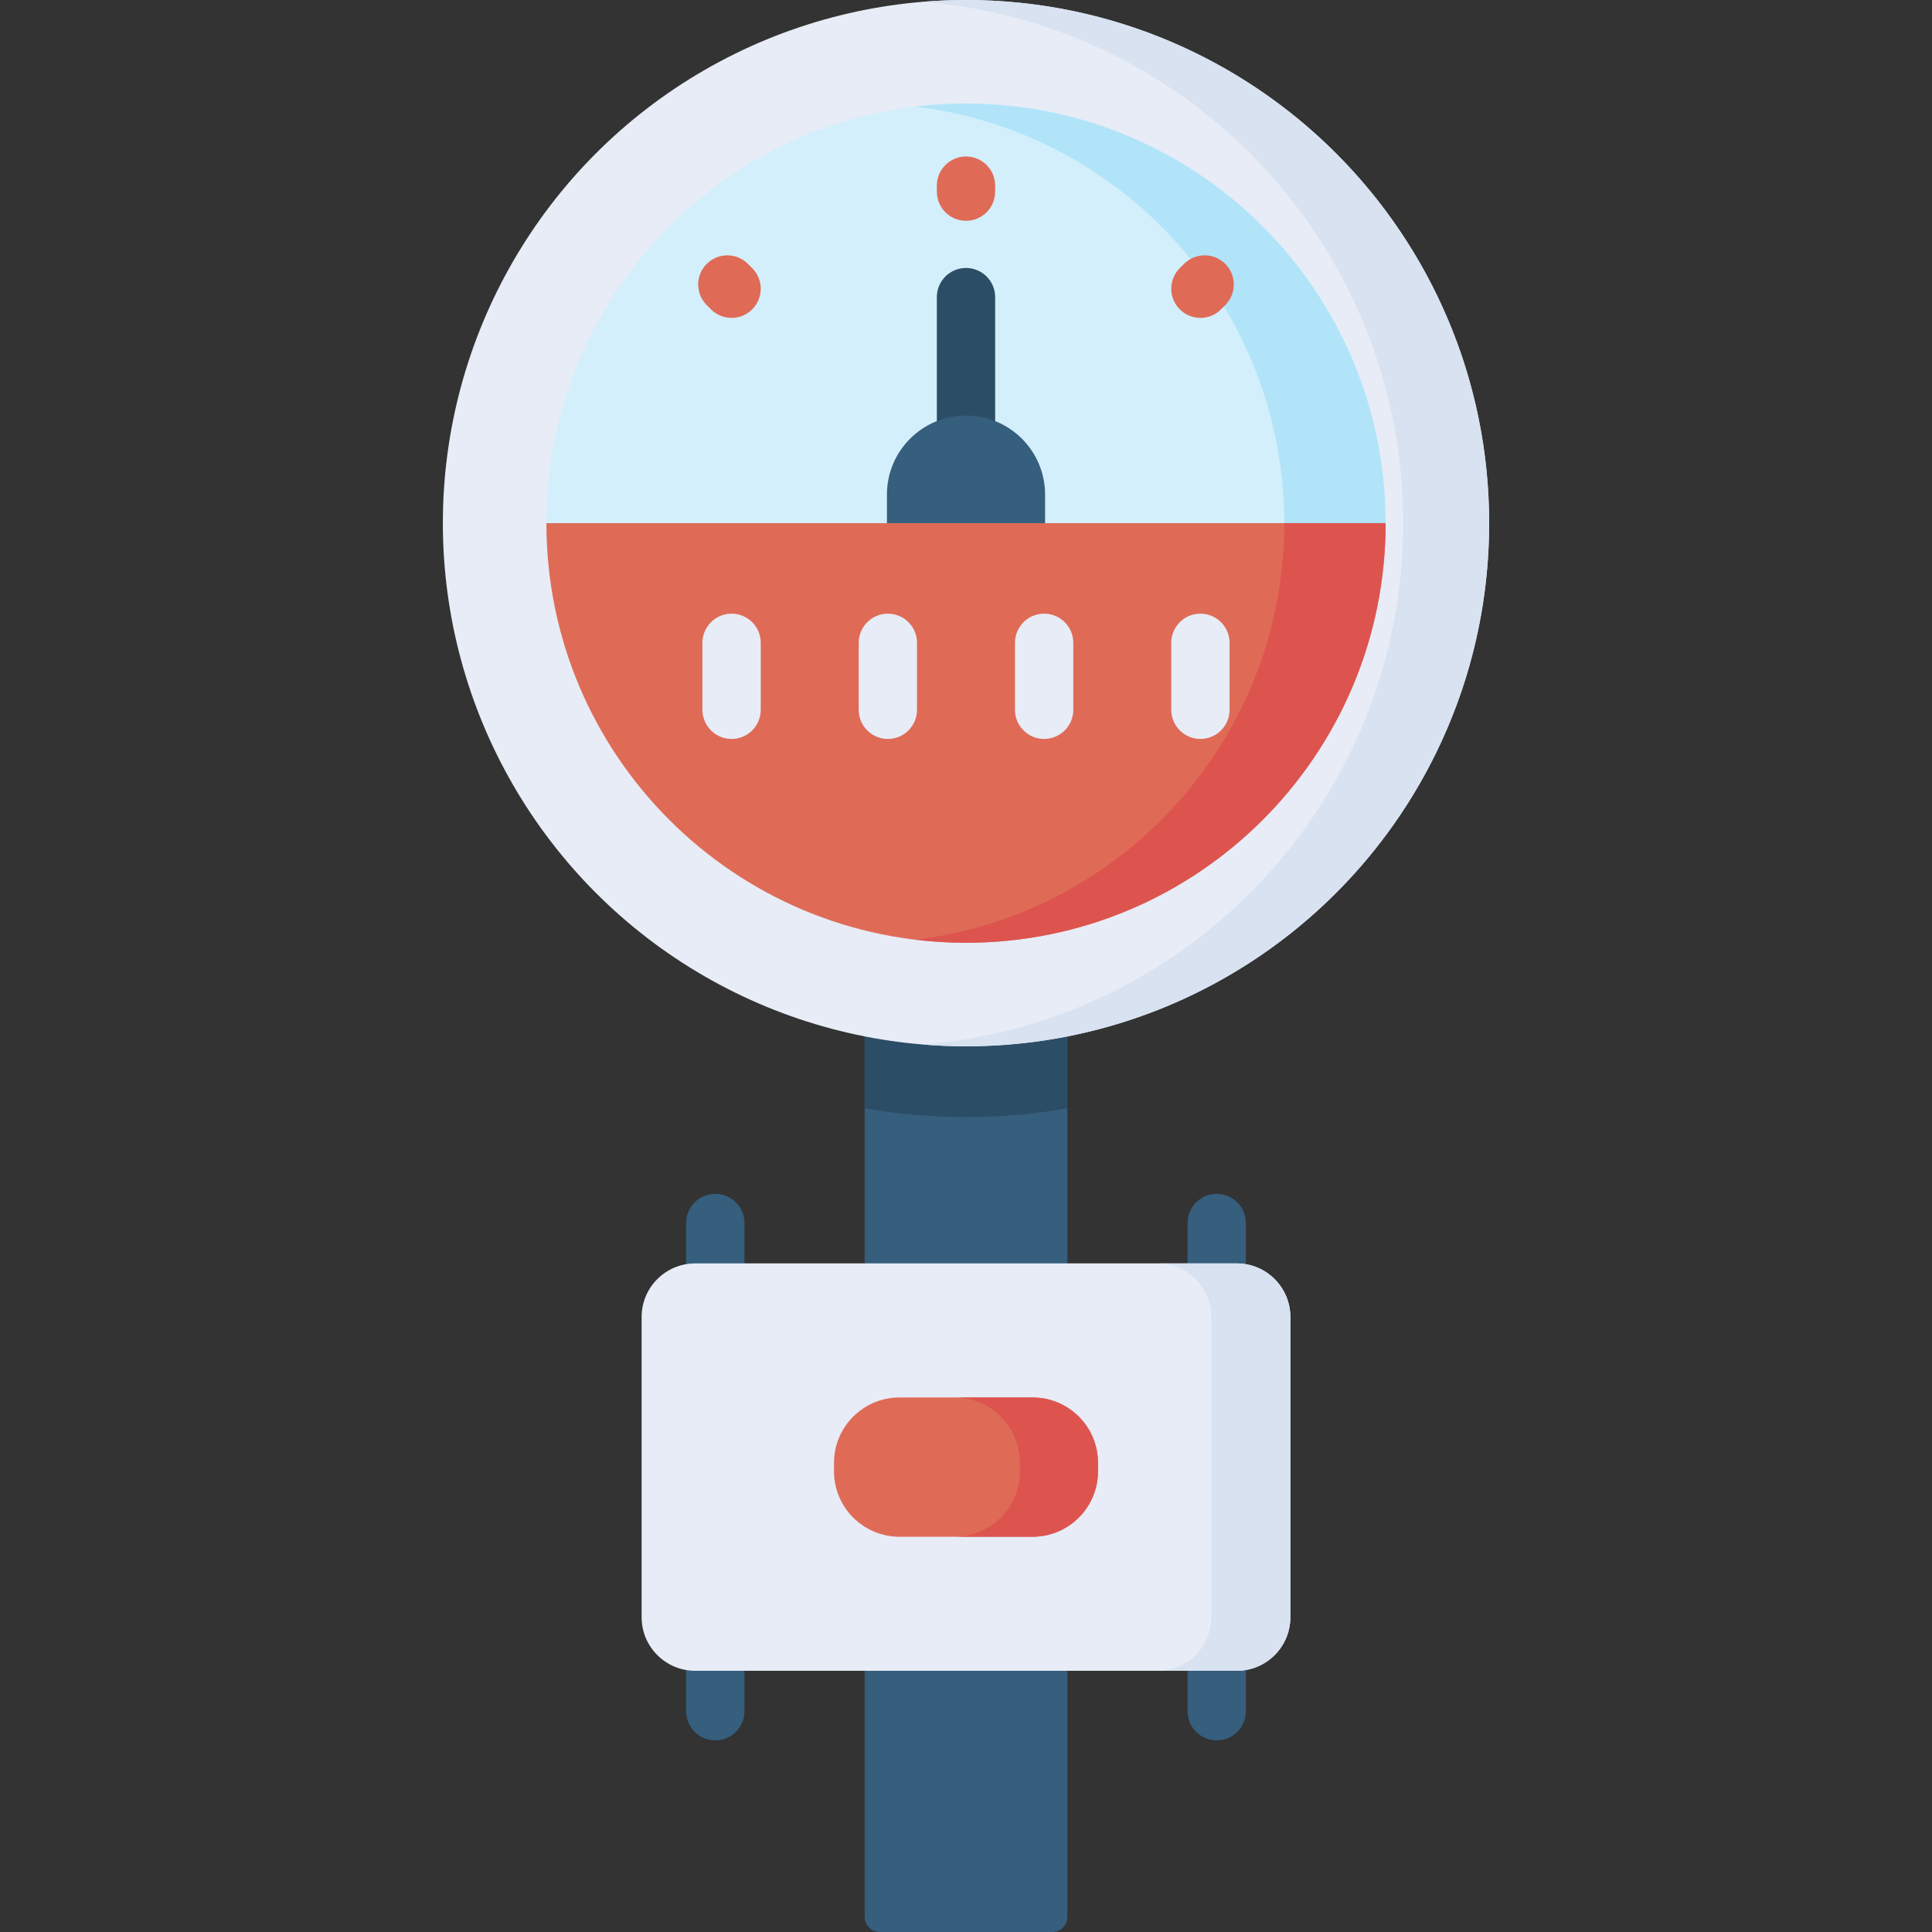 <svg id="Capa_1" enable-background="new 0 0 512 512" height="512" viewBox="0 0 512 512" width="512" xmlns="http://www.w3.org/2000/svg"><rect x="0" y="0" width="512" height="512" fill="#333333" stroke="none"/><g><g><g><path d="m322.438 352.843c-4.268 0-7.726-3.459-7.726-7.726v-21.013c0-4.268 3.459-7.726 7.726-7.726s7.726 3.459 7.726 7.726v21.013c.001 4.267-3.458 7.726-7.726 7.726z" fill="#365e7d"/></g><g><path d="m189.561 352.843c-4.268 0-7.726-3.459-7.726-7.726v-21.013c0-4.268 3.459-7.726 7.726-7.726 4.268 0 7.726 3.459 7.726 7.726v21.013c0 4.267-3.458 7.726-7.726 7.726z" fill="#365e7d"/></g></g><g><g><path d="m322.438 461.218c-4.268 0-7.726-3.459-7.726-7.726v-21.012c0-4.268 3.459-7.726 7.726-7.726s7.726 3.459 7.726 7.726v21.012c.001 4.267-3.458 7.726-7.726 7.726z" fill="#365e7d"/></g><g><path d="m189.561 461.218c-4.268 0-7.726-3.459-7.726-7.726v-21.012c0-4.268 3.459-7.726 7.726-7.726 4.268 0 7.726 3.459 7.726 7.726v21.012c0 4.267-3.458 7.726-7.726 7.726z" fill="#365e7d"/></g></g><path d="m278.874 512h-45.748c-2.203 0-3.989-1.786-3.989-3.989v-249.857h53.727v249.857c-.001 2.203-1.787 3.989-3.99 3.989z" fill="#365e7d"/><path d="m229.137 293.725c8.731 1.502 17.704 2.293 26.863 2.293s18.133-.792 26.863-2.293v-35.572h-53.727v35.572z" fill="#2b4d66"/><path d="m327.754 442.781h-143.508c-7.849 0-14.211-6.362-14.211-14.211v-79.545c0-7.849 6.362-14.211 14.211-14.211h143.509c7.849 0 14.211 6.362 14.211 14.211v79.545c-.001 7.849-6.363 14.211-14.212 14.211z" fill="#e7ecf6"/><path d="m327.754 334.815h-20.954c7.848.001 14.21 6.363 14.21 14.211v79.544c0 7.849-6.363 14.211-14.211 14.211h-122.556.003 143.509c7.848 0 14.211-6.362 14.211-14.211v-79.544c-.001-7.849-6.363-14.211-14.212-14.211z" fill="#d8e2f1"/><path d="m273.633 407.25h-35.266c-9.583 0-17.352-7.769-17.352-17.352v-2.202c0-9.583 7.769-17.352 17.352-17.352h35.266c9.583 0 17.352 7.769 17.352 17.352v2.202c-.001 9.584-7.769 17.352-17.352 17.352z" fill="#df6b57"/><path d="m273.633 370.346h-20.707c9.583 0 17.352 7.769 17.352 17.352v2.202c0 9.583-7.769 17.352-17.352 17.352h20.707c9.583 0 17.352-7.769 17.352-17.352v-2.202c0-9.584-7.769-17.352-17.352-17.352z" fill="#dd544f"/><circle cx="256" cy="138.641" fill="#e7ecf6" r="138.64"/><path d="m256 0c-3.834 0-7.629.163-11.384.468 71.243 5.791 127.257 65.437 127.257 138.173 0 72.735-56.014 132.382-127.257 138.173 3.755.305 7.55.468 11.384.468 76.569 0 138.64-62.071 138.64-138.64 0-76.571-62.071-138.642-138.64-138.642z" fill="#d8e2f1"/><path d="m367.199 138.641c0-61.414-49.785-111.199-111.199-111.199s-111.199 49.785-111.199 111.199l25.234 20.604h177.092z" fill="#d3effb"/><path d="m256 27.442c-4.547 0-9.028.28-13.432.81 55.079 6.632 97.767 53.522 97.767 110.389l-20.073 20.604h26.863l20.073-20.604c.001-61.414-49.785-111.199-111.198-111.199z" fill="#b1e4f9"/><path d="m256 249.84c61.413 0 111.199-49.785 111.199-111.199h-222.398c0 61.413 49.786 111.199 111.199 111.199z" fill="#df6b57"/><path d="m340.336 138.641c0 56.867-42.689 103.757-97.767 110.389 4.404.53 8.885.81 13.432.81 61.413 0 111.199-49.785 111.199-111.199z" fill="#dd544f"/><g><path d="m256 58.514c-4.268 0-7.726-3.459-7.726-7.726v-1.592c0-4.268 3.459-7.726 7.726-7.726s7.726 3.459 7.726 7.726v1.592c0 4.267-3.459 7.726-7.726 7.726z" fill="#df6b57"/></g><g><path d="m318.121 84.245c-1.977 0-3.955-.755-5.464-2.263-3.017-3.018-3.017-7.909 0-10.928l1.125-1.125c3.018-3.016 7.909-3.016 10.928 0 3.017 3.018 3.017 7.909 0 10.928l-1.125 1.125c-1.509 1.509-3.487 2.263-5.464 2.263z" fill="#df6b57"/></g><g><path d="m193.879 84.245c-1.977 0-3.953-.754-5.461-2.261l-1.126-1.125c-3.019-3.016-3.021-7.908-.005-10.927 3.017-3.02 7.909-3.02 10.927-.005l1.126 1.125c3.019 3.016 3.021 7.908.005 10.927-1.509 1.511-3.488 2.266-5.466 2.266z" fill="#df6b57"/></g><g><path d="m256 128.151c-4.268 0-7.726-3.459-7.726-7.726v-41.685c0-4.268 3.459-7.726 7.726-7.726s7.726 3.459 7.726 7.726v41.684c0 4.268-3.459 7.727-7.726 7.727z" fill="#2b4d66"/></g><g><g><path d="m193.879 195.829c-4.268 0-7.726-3.459-7.726-7.726v-17.748c0-4.268 3.459-7.726 7.726-7.726s7.726 3.459 7.726 7.726v17.748c0 4.267-3.458 7.726-7.726 7.726z" fill="#e7ecf6"/></g><g><path d="m235.293 195.829c-4.268 0-7.726-3.459-7.726-7.726v-17.748c0-4.268 3.459-7.726 7.726-7.726 4.268 0 7.726 3.459 7.726 7.726v17.748c.001 4.267-3.458 7.726-7.726 7.726z" fill="#e7ecf6"/></g><g><path d="m276.707 195.829c-4.268 0-7.726-3.459-7.726-7.726v-17.748c0-4.268 3.459-7.726 7.726-7.726s7.726 3.459 7.726 7.726v17.748c0 4.267-3.459 7.726-7.726 7.726z" fill="#e7ecf6"/></g><g><path d="m318.121 195.829c-4.268 0-7.726-3.459-7.726-7.726v-17.748c0-4.268 3.459-7.726 7.726-7.726s7.726 3.459 7.726 7.726v17.748c.001 4.267-3.458 7.726-7.726 7.726z" fill="#e7ecf6"/></g></g><path d="m276.955 138.641h-41.91v-7.563c0-11.573 9.382-20.955 20.955-20.955 11.573 0 20.955 9.382 20.955 20.955z" fill="#365e7d"/></g></svg>
